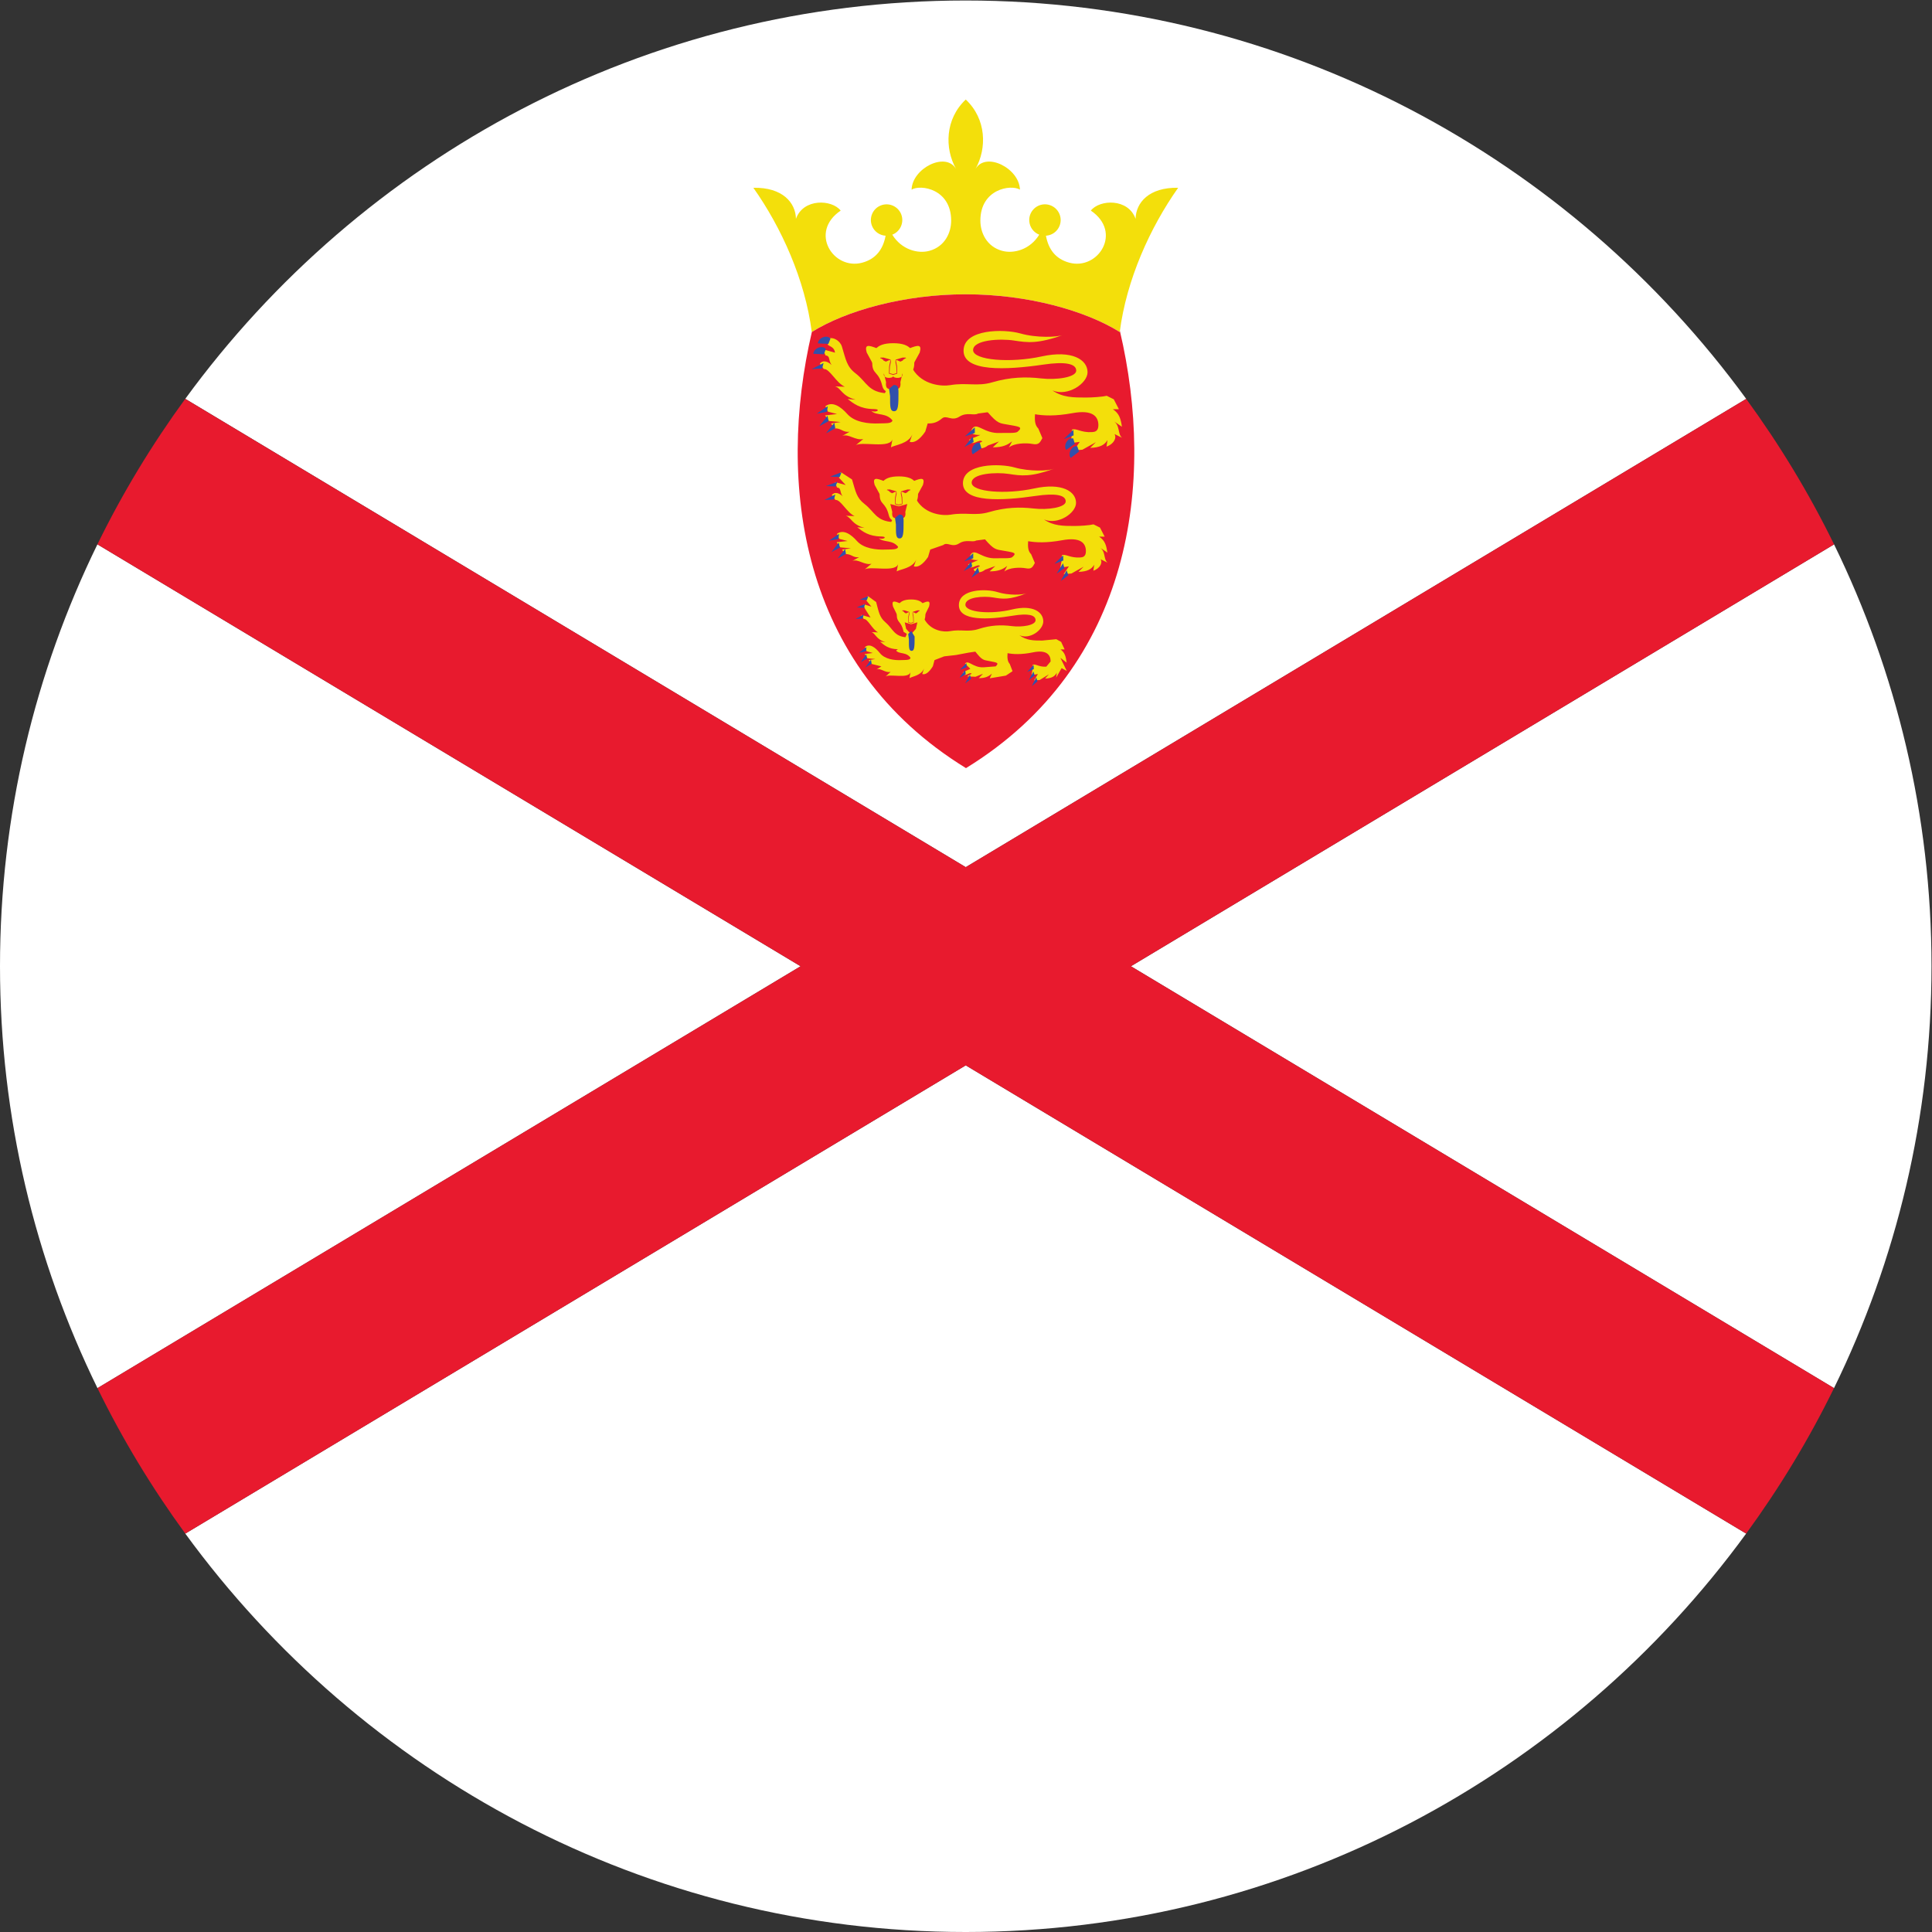 <?xml version="1.0" encoding="UTF-8" standalone="no"?>
<svg
   xmlns:dc="http://purl.org/dc/elements/1.1/"
   xmlns:cc="http://creativecommons.org/ns#"
   xmlns:rdf="http://www.w3.org/1999/02/22-rdf-syntax-ns#"
   xmlns:svg="http://www.w3.org/2000/svg"
   xmlns="http://www.w3.org/2000/svg"
   version="1.1"
   id="svg2"
   xml:space="preserve"
   width="42.667"
   height="42.667"
   viewBox="0 0 42.667 42.667"><rect x="0" y="0" width="42.667" height="42.667" fill="#333333" stroke="none"/><defs
     id="defs6" /><g
     id="g10"
     transform="matrix(1.333,0,0,-1.333,0,42.667)"><g
       id="g12"
       transform="scale(0.1)"><path
         d="M 160,176.418 289.301,254 C 260.152,293.941 213.02,320 159.98,320 106.945,320 59.828,293.945 30.695,254.004 L 160,176.418"
         style="fill:#ffffff;fill-opacity:1;fill-rule:evenodd;stroke:none"
         id="path14" /><path
         d="M 303.848,90.109 C 314.18,111.25 320,134.973 320,160.008 c 0,25.035 -5.816,48.75 -16.145,69.887 L 187.363,160 303.848,90.109"
         style="fill:#ffffff;fill-opacity:1;fill-rule:evenodd;stroke:none"
         id="path16" /><path
         d="M 160,143.582 30.699,66.004 C 59.836,26.059 106.953,0 159.98,0 213.016,0 260.148,26.062 289.293,66.008 L 160,143.582"
         style="fill:#ffffff;fill-opacity:1;fill-rule:evenodd;stroke:none"
         id="path18" /><path
         d="M 16.141,229.898 C 5.812,208.762 0,185.047 0,160.008 0,134.969 5.816,111.25 16.148,90.106 L 132.637,160 16.141,229.898"
         style="fill:#ffffff;fill-opacity:1;fill-rule:evenodd;stroke:none"
         id="path20" /><path
         d="M 289.301,253.996 160,176.418 30.691,254.004 C 25.172,246.434 20.285,238.383 16.141,229.898 L 132.637,160 16.148,90.106 C 20.293,81.625 25.18,73.57 30.699,66.004 L 160,143.582 289.293,66.008 c 5.52,7.566 10.41,15.621 14.555,24.102 L 187.363,160 303.855,229.895 c -4.144,8.484 -9.035,16.535 -14.554,24.101"
         style="fill:#e81a2e;fill-opacity:1;fill-rule:nonzero;stroke:none"
         id="path22" /><path
         d="m 160,271.324 c 10.285,0 19.867,-2.722 25.512,-6.25 1.109,8.672 5.043,17.344 9.679,23.899 -4.839,0.101 -7.007,-2.473 -7.054,-5.145 -1.211,3.43 -5.953,3.227 -7.414,1.363 5.293,-3.582 1.211,-9.933 -3.578,-8.625 -2.25,0.618 -3.442,2.188 -3.86,4.465 1.434,0.09 2.524,1.328 2.434,2.762 -0.094,1.434 -1.328,2.523 -2.766,2.434 -1.433,-0.094 -2.523,-1.329 -2.43,-2.766 0.063,-1.008 0.707,-1.891 1.653,-2.258 -1.516,-2.473 -4.231,-3.211 -6.176,-2.668 -2.52,0.707 -3.578,2.973 -3.578,4.992 0,5.243 5.039,6.047 6.555,5.141 -0.098,3.531 -5.649,6.352 -7.36,3.43 1.914,3.429 1.813,8.269 -1.617,11.496 -3.426,-3.227 -3.527,-8.067 -1.609,-11.496 -1.715,2.922 -7.262,0.101 -7.364,-3.43 1.512,0.906 6.555,0.102 6.555,-5.141 0,-2.019 -1.059,-4.285 -3.578,-4.992 -1.945,-0.547 -4.66,0.195 -6.176,2.668 1.34,0.52 2,2.031 1.481,3.371 -0.524,1.336 -2.032,2 -3.371,1.477 -1.34,-0.52 -2,-2.031 -1.481,-3.371 0.367,-0.942 1.25,-1.586 2.262,-1.649 -0.422,-2.277 -1.614,-3.847 -3.86,-4.465 -4.789,-1.308 -8.875,5.043 -3.582,8.625 -1.461,1.864 -6.199,2.067 -7.41,-1.363 -0.051,2.672 -2.219,5.242 -7.058,5.145 4.636,-6.555 8.57,-15.227 9.679,-23.899 5.649,3.528 15.227,6.25 25.512,6.25 v 0"
         style="fill:#f3df0b;fill-opacity:1;fill-rule:nonzero;stroke:none"
         id="path24" /><path
         d="m 185.512,265.074 c -5.645,3.528 -15.227,6.25 -25.512,6.25 v 0 c -10.277,0 -19.848,-2.719 -25.496,-6.242 -5.813,-24.934 -2.078,-55.293 25.535,-72.258 27.676,17.004 31.367,47.457 25.5,72.422 l -0.027,-0.172"
         style="fill:#e81a2e;fill-opacity:1;fill-rule:nonzero;stroke:none"
         id="path26" /><path
         d="m 181.559,246.82 -0.938,-0.937 c 1.602,0.043 2.375,0.484 2.863,1.289 l -0.164,-1.086 c 1.172,0.414 1.735,1.41 1.325,2.086 l 1.257,-0.617 c -0.82,0.644 -0.23,2.113 -1.554,2.875 l 1.527,-1.055 c -0.203,1.32 -0.41,2.172 -1.496,2.906 h 0.996 l -0.848,1.645 -1.175,0.586 c -0.743,-0.184 -2.438,-0.293 -3.434,-0.293 -2.055,0 -3.848,0 -5.551,1.172 2.555,-1.055 5.813,1.175 5.813,3.023 0,2.055 -2.524,3.731 -7.629,2.613 -5.11,-1.117 -11.332,-0.644 -11.332,1.055 0,1.703 4.461,1.938 6.754,1.586 2.289,-0.352 3.929,-0.586 8.215,0.941 -1.055,-0.414 -4.461,-0.531 -7.161,0.235 -2.699,0.761 -9.336,0.761 -9.39,-2.821 -0.063,-3.578 7.062,-3.253 13.207,-2.347 3.578,0.531 5.457,0.176 5.457,-0.996 0,-1.117 -3.285,-1.586 -5.813,-1.293 -2.519,0.293 -5.105,0.234 -8.097,-0.645 -2.5,-0.734 -4.227,0 -6.985,-0.469 -1.34,-0.23 -4.582,0 -6.179,2.641 -0.985,-0.703 -3.95,-2.18 -4.45,-3.617 -0.703,-1.32 -0.23,-2.637 0.703,-3.926 1.184,-1.625 -0.585,-1.379 -1.843,-1.437 -1.735,-0.082 -4.047,0.183 -5.258,1.554 -1.07,1.215 -2.496,2.188 -3.633,1.289 l 0.438,-0.902 1.492,-0.387 -1.981,-0.226 0.66,-0.926 1.93,-0.172 -1.613,-0.242 0.613,-0.809 c 1.098,0.051 1.379,-0.718 2.477,-0.558 l -1.235,-0.707 c 1.028,0.468 2.164,-0.797 3.496,-0.5 l -1.351,-1.114 c 0.793,0.911 6.105,-0.703 6.223,1.289 l -0.293,-1.554 c 0.679,0.414 2.875,0.558 3.55,2.144 l -0.441,-1.234 c 0.707,-0.231 1.633,0.297 2.582,1.703 l 0.402,1.348 c 0.942,-0.035 1.625,0.203 2.36,0.824 0.761,0.644 1.586,-0.527 2.875,0.293 1.293,0.824 2.41,0.117 3.109,0.527 l 2.438,0.324 c 0.765,0.469 1.949,-0.23 3.211,0.77 1.988,-0.73 4.308,-2.078 10,-1.031 3.261,0.597 4.285,-0.5 4.285,-1.996 0,-1.028 -0.602,-1.118 -1.059,-1.149 -1.812,-0.109 -2.594,0.68 -3.309,0.426 l -0.078,-1.219 -0.207,-1.043 1.563,0.219 -0.953,-1.398 1.39,0.097 2.239,1.246 v 0"
         style="fill:#f3df0b;fill-opacity:1;fill-rule:nonzero;stroke:none"
         id="path28" /><path
         d="m 145.414,262.32 c -1.644,0.672 -2.199,0.692 -1.82,-0.648 l 0.953,-1.746 0.867,2.394"
         style="fill:#f3df0b;fill-opacity:1;fill-rule:nonzero;stroke:none"
         id="path30" /><path
         d="m 150.551,262.32 c 1.644,0.672 2.199,0.692 1.82,-0.648 l -0.957,-1.746 -0.863,2.394"
         style="fill:#f3df0b;fill-opacity:1;fill-rule:nonzero;stroke:none"
         id="path32" /><path
         d="m 147.988,263.223 c 3.114,0 3.5,-1.461 3.485,-3.282 -0.012,-1.968 -1.071,-1.293 -1.672,-3.816 -0.235,-0.988 -1.02,-1.043 -1.813,-1.043 -0.793,0 -1.578,0.055 -1.812,1.043 -0.598,2.523 -1.656,1.848 -1.668,3.816 -0.016,1.821 0.371,3.282 3.484,3.282 h -0.004"
         style="fill:#f3df0b;fill-opacity:1;fill-rule:nonzero;stroke:none"
         id="path34" /><path
         d="m 139.969,256.008 -1.625,0.058 c 1.027,-0.265 1.066,-1.586 3.418,-2.199 l -1.324,0.117 c 0.968,-0.765 2.054,-1.648 4.347,-1.675 1.278,-0.012 0.395,-0.672 -0.441,-0.293 0.867,-0.895 2.582,-0.161 3.668,-1.789 0.207,1.261 -2.024,3.257 -0.996,4.695 -3.168,0.137 -3.43,1.891 -5.254,3.289 -1.489,1.133 -1.621,2.289 -2.278,4.449 -0.296,0.981 -1.445,1.59 -2.078,1.36 l -0.281,-1.043 c 0.477,-0.364 1.086,-0.411 1.219,-1.325 l -1.992,0.547 0.421,-1 c 0.95,-0.097 0.266,-1.027 1.348,-1.933 -0.961,1.078 -1.789,1.175 -2.301,0.589 l 0.66,-0.91 c 0.954,0.098 2.059,-2.324 3.489,-2.937"
         style="fill:#f3df0b;fill-opacity:1;fill-rule:nonzero;stroke:none"
         id="path36" /><path
         d="m 165.504,246.938 -1.027,-0.969 c 1.617,0 2.437,0.383 3.199,1 l -0.528,-1.028 c 0.852,0.735 2.879,0.793 3.934,0.586 1.059,-0.207 1.234,0.293 1.613,0.969 l -0.672,1.586 c -0.531,0.527 -0.648,1.262 -0.531,2.492 -2.816,3.758 -7.867,1.938 -7.926,0.297 1.821,-2.113 2.055,-1.879 3.582,-2.172 1.528,-0.297 2.461,-0.293 1.438,-1.148 -0.352,-0.293 -1.82,-0.153 -2.965,-0.203 -2.558,-0.114 -3.73,1.769 -4.488,0.793 -0.621,-0.805 0.019,-1.161 1.289,-1.118 l -1.844,-0.777 c 0.336,-1.379 1.652,0.258 2.168,-0.308 l -1.148,-0.583 c -0.024,-0.414 0.976,-0.949 2.074,-0.078 l 1.832,0.661 v 0"
         style="fill:#f3df0b;fill-opacity:1;fill-rule:nonzero;stroke:none"
         id="path38" /><path
         d="m 149.949,260.691 0.16,0.032 -0.031,0.058 -0.027,0.055 -0.496,0.008 -1.078,-0.313 -0.004,-0.004 -0.086,-0.047 -0.047,-0.343 0.047,-0.25 0.105,-0.489 0.055,-1.136 -0.582,-0.164 -0.586,0.164 0.055,1.093 0.113,0.532 0.051,0.254 -0.047,0.339 -0.082,0.043 -0.008,0.008 -1.078,0.313 -0.496,-0.008 -0.059,-0.113 0.156,-0.032 0.391,-0.265 v 0 l -0.047,-0.047 0.438,-0.211 0.418,0.191 0.187,0.079 0.008,-0.008 0.035,0.035 -0.031,-0.039 0.125,-0.067 -0.035,-0.191 -0.055,-0.254 -0.109,-0.531 -0.032,-1.199 0.688,-0.215 0.68,0.215 -0.028,1.242 -0.105,0.488 -0.047,0.246 -0.039,0.199 0.125,0.067 -0.035,0.043 0.043,-0.039 0.004,0.008 0.187,-0.079 0.422,-0.191 0.433,0.211 -0.042,0.047 v 0 l 0.386,0.265"
         style="fill:#e61b2f;fill-opacity:1;fill-rule:nonzero;stroke:none"
         id="path40" /><path
         d="m 147.98,255.598 c 0.836,0 1.321,0.015 1.192,1.187 l 0.351,1.426 c 0.235,-0.941 -1.543,-0.852 -1.543,-0.426 0,-0.426 -1.773,-0.515 -1.539,0.426 l 0.352,-1.426 c -0.133,-1.172 0.352,-1.187 1.187,-1.187"
         style="fill:#eb1e28;fill-opacity:1;fill-rule:nonzero;stroke:none"
         id="path42" /><path
         d="m 137.586,263.98 c -0.586,0.727 -2.051,0.114 -2.078,-0.789 l 1.738,-0.082 0.34,0.871 v 0"
         style="fill:#3250aa;fill-opacity:1;fill-rule:nonzero;stroke:none"
         id="path44" /><path
         d="m 136.824,262.258 c -0.582,0.726 -2.043,0.113 -2.07,-0.789 l 1.738,-0.082 0.332,0.871"
         style="fill:#3250aa;fill-opacity:1;fill-rule:nonzero;stroke:none"
         id="path46" /><path
         d="m 136.445,259.945 -1.972,-1.015 1.738,0.113 z"
         style="fill:#3250aa;fill-opacity:1;fill-rule:nonzero;stroke:none"
         id="path48" /><path
         d="m 137.145,252.781 -1.844,-1.238 1.711,0.316 0.133,0.922 v 0"
         style="fill:#3250aa;fill-opacity:1;fill-rule:nonzero;stroke:none"
         id="path50" /><path
         d="m 137.105,251.211 -1.371,-1.742 1.532,0.824 z"
         style="fill:#3250aa;fill-opacity:1;fill-rule:nonzero;stroke:none"
         id="path52" /><path
         d="m 138.227,250.039 -1.375,-1.742 1.535,0.824 -0.16,0.918 v 0"
         style="fill:#3250aa;fill-opacity:1;fill-rule:nonzero;stroke:none"
         id="path54" /><path
         d="m 161.152,247.77 -1.375,-1.743 1.536,0.825 z"
         style="fill:#3250aa;fill-opacity:1;fill-rule:nonzero;stroke:none"
         id="path56" /><path
         d="m 162.332,246.707 c -0.906,0.223 -1.691,-1.156 -1.168,-1.891 l 1.434,0.997 -0.266,0.894 v 0"
         style="fill:#3250aa;fill-opacity:1;fill-rule:nonzero;stroke:none"
         id="path58" /><path
         d="m 161.5,249.277 -1.648,-1.488 1.652,0.555 z"
         style="fill:#3250aa;fill-opacity:1;fill-rule:nonzero;stroke:none"
         id="path60" /><path
         d="m 177.809,247.438 c -0.907,0.222 -1.692,-1.153 -1.164,-1.887 l 1.429,0.996 -0.265,0.891 v 0"
         style="fill:#3250aa;fill-opacity:1;fill-rule:nonzero;stroke:none"
         id="path62" /><path
         d="m 177.836,248.879 -1.598,-1.543 1.633,0.613 z"
         style="fill:#3250aa;fill-opacity:1;fill-rule:nonzero;stroke:none"
         id="path64" /><path
         d="m 178.473,246.152 c -0.914,0.18 -1.637,-1.226 -1.082,-1.937 l 1.382,1.058 -0.3,0.879"
         style="fill:#3250aa;fill-opacity:1;fill-rule:nonzero;stroke:none"
         id="path66" /><path
         d="m 148.051,256.301 c 0.574,0 0.804,-0.168 0.804,-1.203 0,-2.2 -0.027,-3.145 -0.73,-3.145 -0.711,0 -0.66,0.899 -0.66,2.512 l -0.172,1.191 0.758,0.645"
         style="fill:#3250aa;fill-opacity:1;fill-rule:nonzero;stroke:none"
         id="path68" /><path
         d="m 179.531,226.195 -0.851,-0.855 c 1.457,0.039 2.164,0.441 2.605,1.18 l -0.144,-0.993 c 1.07,0.375 1.578,1.286 1.203,1.903 l 1.152,-0.563 c -0.75,0.59 -0.215,1.926 -1.422,2.621 l 1.395,-0.961 c -0.188,1.203 -0.375,1.981 -1.367,2.649 h 0.91 l -0.774,1.5 -1.074,0.535 c -0.672,-0.168 -2.219,-0.27 -3.129,-0.27 -1.875,0 -3.508,0 -5.062,1.075 2.332,-0.965 5.3,1.07 5.3,2.754 0,1.875 -2.3,3.402 -6.96,2.382 -4.657,-1.015 -10.333,-0.586 -10.333,0.965 0,1.555 4.071,1.766 6.161,1.446 2.086,-0.321 3.586,-0.536 7.492,0.859 -0.961,-0.375 -4.07,-0.484 -6.531,0.211 -2.461,0.699 -8.512,0.699 -8.567,-2.57 -0.055,-3.266 6.442,-2.969 12.047,-2.141 3.266,0.484 4.981,0.16 4.981,-0.91 0,-1.016 -3,-1.446 -5.301,-1.176 -2.301,0.266 -4.66,0.211 -7.391,-0.59 -2.277,-0.672 -3.851,0 -6.367,-0.43 -1.223,-0.207 -4.18,0 -5.637,2.411 -0.898,-0.645 -3.601,-1.989 -4.054,-3.301 -0.645,-1.203 -0.215,-2.403 0.64,-3.578 1.078,-1.485 -0.535,-1.258 -1.687,-1.313 -1.578,-0.074 -3.692,0.168 -4.793,1.418 -0.977,1.11 -2.278,1.996 -3.313,1.176 l 0.399,-0.824 1.363,-0.352 -1.809,-0.203 0.602,-0.848 1.758,-0.156 -1.469,-0.223 0.559,-0.734 c 1,0.043 1.257,-0.656 2.261,-0.512 l -1.129,-0.644 c 0.938,0.43 1.973,-0.727 3.188,-0.453 l -1.231,-1.02 c 0.723,0.832 5.571,-0.64 5.676,1.18 l -0.269,-1.418 c 0.621,0.375 2.625,0.508 3.238,1.953 l -0.399,-1.125 c 0.641,-0.211 1.489,0.27 2.356,1.555 l 0.363,1.23 2.153,0.75 c 0.695,0.59 1.445,-0.484 2.625,0.266 1.175,0.75 2.195,0.109 2.835,0.484 l 2.223,0.293 c 0.695,0.43 1.777,-0.211 2.93,0.699 1.812,-0.664 3.926,-1.894 9.117,-0.941 2.977,0.547 3.906,-0.453 3.906,-1.82 0,-0.938 -0.547,-1.016 -0.961,-1.043 -1.656,-0.102 -2.367,0.621 -3.019,0.386 l -0.071,-1.113 -0.187,-0.949 1.422,0.199 -0.867,-1.273 1.269,0.09 2.039,1.132 v 0"
         style="fill:#f3df0b;fill-opacity:1;fill-rule:nonzero;stroke:none"
         id="path70" /><path
         d="m 146.566,240.332 c -1.5,0.617 -2.003,0.633 -1.66,-0.59 l 0.871,-1.594 0.789,2.184"
         style="fill:#f3df0b;fill-opacity:1;fill-rule:nonzero;stroke:none"
         id="path72" /><path
         d="m 151.25,240.332 c 1.5,0.617 2.008,0.633 1.66,-0.59 l -0.871,-1.594 -0.789,2.184"
         style="fill:#f3df0b;fill-opacity:1;fill-rule:nonzero;stroke:none"
         id="path74" /><path
         d="m 148.914,241.156 c 2.84,0 3.191,-1.332 3.18,-2.992 -0.016,-1.793 -0.977,-1.18 -1.528,-3.48 -0.211,-0.903 -0.929,-0.95 -1.652,-0.95 -0.723,0 -1.437,0.047 -1.652,0.95 -0.547,2.3 -1.512,1.687 -1.524,3.48 -0.015,1.66 0.34,2.992 3.18,2.992 h -0.004"
         style="fill:#f3df0b;fill-opacity:1;fill-rule:nonzero;stroke:none"
         id="path76" /><path
         d="m 141.602,234.578 -1.485,0.051 c 0.938,-0.242 0.973,-1.445 3.117,-2.008 l -1.207,0.109 c 0.883,-0.699 1.875,-1.503 3.965,-1.527 1.164,-0.012 0.36,-0.617 -0.402,-0.269 0.789,-0.817 2.355,-0.145 3.344,-1.633 0.187,1.152 -1.844,2.972 -0.911,4.285 -2.886,0.121 -3.125,1.723 -4.789,2.996 -1.355,1.039 -1.476,2.09 -2.074,4.063 l -1.898,1.238 -0.258,-0.953 1.109,-1.203 -1.816,0.496 0.387,-0.91 c 0.867,-0.09 0.242,-0.938 1.23,-1.766 -0.875,0.984 -1.633,1.074 -2.101,0.539 l 0.601,-0.828 c 0.871,0.086 1.883,-2.121 3.188,-2.684 v 0.004"
         style="fill:#f3df0b;fill-opacity:1;fill-rule:nonzero;stroke:none"
         id="path78" /><path
         d="m 164.891,226.305 -0.938,-0.883 c 1.473,0 2.223,0.348 2.918,0.91 l -0.48,-0.937 c 0.773,0.668 2.621,0.722 3.586,0.535 0.964,-0.188 1.125,0.265 1.472,0.883 l -0.613,1.445 c -0.484,0.48 -0.594,1.152 -0.484,2.277 -2.571,3.426 -7.176,1.766 -7.231,0.266 1.66,-1.926 1.875,-1.711 3.27,-1.981 1.39,-0.265 2.242,-0.265 1.308,-1.043 -0.32,-0.269 -1.66,-0.144 -2.703,-0.187 -2.336,-0.102 -3.402,1.613 -4.094,0.723 -0.566,-0.735 0.02,-1.059 1.176,-1.02 l -1.683,-0.707 c 0.308,-1.258 1.511,0.234 1.976,-0.285 l -1.047,-0.528 c -0.019,-0.378 0.891,-0.867 1.895,-0.074 l 1.672,0.606 v 0"
         style="fill:#f3df0b;fill-opacity:1;fill-rule:nonzero;stroke:none"
         id="path80" /><path
         d="m 150.703,238.848 0.145,0.027 -0.028,0.055 -0.027,0.05 -0.453,0.004 -0.981,-0.281 -0.007,-0.008 -0.075,-0.039 -0.043,-0.316 0.043,-0.227 0.094,-0.445 0.051,-1.035 -0.527,-0.153 -0.54,0.153 0.051,0.996 0.102,0.484 0.047,0.231 -0.043,0.312 -0.074,0.039 -0.004,0.008 -0.985,0.281 -0.453,-0.004 -0.055,-0.105 0.149,-0.027 0.351,-0.243 v 0 l -0.039,-0.042 0.395,-0.196 0.383,0.176 0.172,0.074 0.003,-0.008 0.032,0.032 -0.028,-0.036 0.118,-0.058 -0.036,-0.18 -0.046,-0.23 -0.102,-0.481 -0.027,-1.097 0.629,-0.196 0.617,0.196 -0.028,1.132 -0.093,0.446 -0.043,0.226 -0.035,0.184 0.113,0.058 -0.031,0.04 0.039,-0.036 0.004,0.008 0.171,-0.074 0.383,-0.176 0.399,0.196 -0.043,0.042 v 0 l 0.355,0.243"
         style="fill:#e61b2f;fill-opacity:1;fill-rule:nonzero;stroke:none"
         id="path82" /><path
         d="m 148.906,234.203 c 0.766,0 1.207,0.012 1.086,1.082 l 0.321,1.297 -1.407,-0.383 -1.402,0.383 0.32,-1.297 c -0.121,-1.07 0.321,-1.082 1.082,-1.082"
         style="fill:#eb1e28;fill-opacity:1;fill-rule:nonzero;stroke:none"
         id="path84" /><path
         d="m 139.426,241.848 -1.895,-0.723 1.586,-0.07 z"
         style="fill:#3250aa;fill-opacity:1;fill-rule:nonzero;stroke:none"
         id="path86" /><path
         d="m 138.734,240.277 -1.894,-0.722 1.59,-0.071 z"
         style="fill:#3250aa;fill-opacity:1;fill-rule:nonzero;stroke:none"
         id="path88" /><path
         d="m 138.387,238.168 -1.801,-0.93 1.586,0.106 z"
         style="fill:#3250aa;fill-opacity:1;fill-rule:nonzero;stroke:none"
         id="path90" /><path
         d="m 139.02,231.633 -1.68,-1.129 1.562,0.285 0.121,0.844 h -0.003"
         style="fill:#3250aa;fill-opacity:1;fill-rule:nonzero;stroke:none"
         id="path92" /><path
         d="m 138.988,230.203 -1.254,-1.594 1.399,0.754 z"
         style="fill:#3250aa;fill-opacity:1;fill-rule:nonzero;stroke:none"
         id="path94" /><path
         d="m 140.012,229.133 -1.254,-1.59 1.398,0.754 -0.144,0.836 v 0"
         style="fill:#3250aa;fill-opacity:1;fill-rule:nonzero;stroke:none"
         id="path96" /><path
         d="m 160.918,227.063 -1.254,-1.59 1.402,0.754 z"
         style="fill:#3250aa;fill-opacity:1;fill-rule:nonzero;stroke:none"
         id="path98" /><path
         d="m 161.996,226.094 -1.062,-1.723 1.304,0.906 -0.242,0.817 v 0"
         style="fill:#3250aa;fill-opacity:1;fill-rule:nonzero;stroke:none"
         id="path100" /><path
         d="m 161.238,228.438 -1.504,-1.356 1.504,0.504 z"
         style="fill:#3250aa;fill-opacity:1;fill-rule:nonzero;stroke:none"
         id="path102" /><path
         d="m 176.113,226.762 -1.062,-1.723 1.301,0.906 -0.239,0.817 v 0"
         style="fill:#3250aa;fill-opacity:1;fill-rule:nonzero;stroke:none"
         id="path104" /><path
         d="m 176.137,228.074 -1.457,-1.406 1.488,0.555 z"
         style="fill:#3250aa;fill-opacity:1;fill-rule:nonzero;stroke:none"
         id="path106" /><path
         d="m 176.719,225.586 -0.989,-1.766 1.262,0.965 z"
         style="fill:#3250aa;fill-opacity:1;fill-rule:nonzero;stroke:none"
         id="path108" /><path
         d="m 148.969,234.844 c 0.523,0 0.734,-0.153 0.734,-1.098 0,-2.004 -0.023,-2.867 -0.668,-2.867 -0.644,0 -0.601,0.82 -0.601,2.289 l -0.153,1.09 0.688,0.586"
         style="fill:#3250aa;fill-opacity:1;fill-rule:nonzero;stroke:none"
         id="path110" /><path
         d="m 173.781,208.371 -0.636,-0.707 c 1.089,0.031 1.617,0.363 1.949,0.977 l -0.114,-0.821 0.903,1.575 0.855,-0.469 -1.058,2.176 1.039,-0.801 c -0.141,1 -0.281,1.64 -1.02,2.195 h 0.68 l -0.578,1.242 -0.797,0.446 -2.34,-0.223 c -1.398,0 -2.613,0 -3.773,0.887 1.738,-0.797 3.953,0.886 3.953,2.285 0,1.551 -1.715,2.812 -5.192,1.972 -3.476,-0.843 -7.711,-0.488 -7.711,0.797 0,1.286 3.036,1.465 4.594,1.2 1.559,-0.266 2.676,-0.446 5.594,0.707 -0.719,-0.309 -3.035,-0.399 -4.871,0.179 -1.84,0.575 -6.356,0.575 -6.395,-2.129 -0.039,-2.707 4.809,-2.461 8.989,-1.773 2.437,0.398 3.714,0.133 3.714,-0.754 0,-0.844 -2.238,-1.199 -3.953,-0.977 -1.718,0.223 -3.476,0.176 -5.511,-0.488 -1.704,-0.554 -2.879,0 -4.754,-0.355 -0.91,-0.172 -3.118,0 -4.207,1.996 -0.668,-0.531 -2.688,-1.645 -3.024,-2.735 -0.48,-0.996 -0.16,-1.988 0.477,-2.964 0.804,-1.227 -0.399,-1.039 -1.258,-1.086 -1.176,-0.059 -2.754,0.14 -3.574,1.175 -0.731,0.918 -1.699,1.657 -2.473,0.973 l 0.297,-0.68 1.016,-0.293 -1.348,-0.168 0.449,-0.703 1.313,-0.129 -1.098,-0.183 0.418,-0.61 1.684,-0.425 -0.84,-0.532 c 0.699,0.356 1.472,-0.601 2.379,-0.375 l -0.918,-0.843 c 0.539,0.687 4.156,-0.532 4.234,0.976 l -0.199,-1.176 c 0.461,0.309 1.957,0.422 2.414,1.618 l -0.297,-0.93 c 0.48,-0.176 1.109,0.223 1.758,1.285 l 0.273,1.02 1.602,0.621 1.957,0.222 2.117,0.399 1.66,0.246 2.184,0.578 c 1.351,-0.551 2.933,-1.57 6.804,-0.781 2.219,0.453 2.915,-0.375 2.915,-1.508 l -0.719,-0.863 c -1.235,-0.086 -1.766,0.511 -2.25,0.32 l -0.055,-0.922 -0.141,-0.789 1.063,0.168 -0.648,-1.055 0.949,0.075 1.519,0.937 v 0"
         style="fill:#f3df0b;fill-opacity:1;fill-rule:nonzero;stroke:none"
         id="path112" /><path
         d="m 149.188,220.078 c -1.122,0.512 -1.497,0.527 -1.239,-0.484 l 0.649,-1.321 0.59,1.805"
         style="fill:#f3df0b;fill-opacity:1;fill-rule:nonzero;stroke:none"
         id="path114" /><path
         d="m 152.684,220.078 c 1.117,0.512 1.496,0.527 1.238,-0.484 l -0.652,-1.321 -0.586,1.805"
         style="fill:#f3df0b;fill-opacity:1;fill-rule:nonzero;stroke:none"
         id="path116" /><path
         d="m 150.941,220.762 c 2.118,0 2.379,-1.102 2.372,-2.477 -0.012,-1.488 -0.731,-0.976 -1.141,-2.883 l -1.231,-0.789 -1.238,0.789 c -0.406,1.907 -1.125,1.395 -1.137,2.883 -0.007,1.375 0.258,2.477 2.375,2.477 v 0"
         style="fill:#f3df0b;fill-opacity:1;fill-rule:nonzero;stroke:none"
         id="path118" /><path
         d="m 145.48,215.313 -1.105,0.042 c 0.699,-0.199 0.727,-1.195 2.324,-1.66 l -0.898,0.086 c 0.66,-0.574 1.398,-1.242 2.957,-1.261 l -0.301,-0.223 c 0.59,-0.676 1.758,-0.121 2.496,-1.352 0.141,0.953 -1.375,2.461 -0.676,3.547 -2.156,0.102 -2.336,1.43 -3.578,2.485 -1.008,0.859 -1.101,1.73 -1.547,3.363 l -1.414,1.023 -0.191,-0.789 0.828,-0.996 -1.355,0.41 0.285,-0.754 0.918,-1.461 -1.567,0.446 0.449,-0.688 c 0.653,0.074 1.407,-1.754 2.375,-2.218"
         style="fill:#f3df0b;fill-opacity:1;fill-rule:nonzero;stroke:none"
         id="path120" /><path
         d="m 162.859,208.461 -0.699,-0.731 c 1.098,0 1.656,0.29 2.176,0.754 l -0.359,-0.777 2.675,0.445 1.098,0.731 -0.457,1.195 c -0.359,0.402 -0.441,0.957 -0.359,1.887 -1.918,2.84 -5.356,1.465 -5.395,0.223 1.238,-1.598 1.399,-1.418 2.438,-1.641 1.039,-0.223 1.675,-0.223 0.976,-0.867 l -2.015,-0.153 c -1.743,-0.086 -2.54,1.336 -3.055,0.598 l 0.879,-0.844 -1.254,-0.586 c 0.226,-1.043 1.125,0.196 1.472,-0.234 l -0.781,-0.438 1.414,-0.062 1.246,0.5 v 0"
         style="fill:#f3df0b;fill-opacity:1;fill-rule:nonzero;stroke:none"
         id="path122" /><path
         d="m 152.273,218.852 0.11,0.023 -0.024,0.043 -0.015,0.043 -0.34,0.004 -0.734,-0.235 -0.004,-0.003 -0.055,-0.036 -0.035,-0.261 0.035,-0.188 0.07,-0.367 0.035,-0.859 -0.394,-0.125 -0.399,0.125 0.036,0.828 0.078,0.398 0.035,0.192 -0.031,0.257 -0.055,0.032 -0.004,0.004 -0.734,0.238 -0.34,-0.004 -0.039,-0.086 0.105,-0.023 0.266,-0.204 v 0 l -0.031,-0.035 0.296,-0.16 0.286,0.145 0.129,0.062 0.003,-0.008 0.024,0.028 -0.02,-0.028 0.086,-0.05 -0.027,-0.149 -0.035,-0.191 -0.074,-0.399 -0.024,-0.906 0.469,-0.164 0.465,0.16 -0.02,0.942 -0.07,0.367 -0.035,0.187 -0.024,0.153 0.082,0.05 -0.023,0.032 0.027,-0.032 0.004,0.008 0.129,-0.062 0.285,-0.145 0.297,0.16 -0.031,0.035 v 0 l 0.265,0.204"
         style="fill:#e61b2f;fill-opacity:1;fill-rule:nonzero;stroke:none"
         id="path124" /><path
         d="m 150.934,215.004 0.808,0.894 0.242,1.079 -1.05,-0.321 -1.047,0.321 0.238,-1.079 0.809,-0.894"
         style="fill:#eb1e28;fill-opacity:1;fill-rule:nonzero;stroke:none"
         id="path126" /><path
         d="m 143.859,221.332 -1.414,-0.594 1.184,-0.062 0.23,0.66 v -0.004"
         style="fill:#3250aa;fill-opacity:1;fill-rule:nonzero;stroke:none"
         id="path128" /><path
         d="m 143.344,220.035 -1.414,-0.597 1.187,-0.059 z"
         style="fill:#3250aa;fill-opacity:1;fill-rule:nonzero;stroke:none"
         id="path130" /><path
         d="m 143.086,218.285 -1.344,-0.765 1.184,0.085 z"
         style="fill:#3250aa;fill-opacity:1;fill-rule:nonzero;stroke:none"
         id="path132" /><path
         d="m 143.559,212.875 -1.254,-0.934 1.164,0.239 0.09,0.695 v 0"
         style="fill:#3250aa;fill-opacity:1;fill-rule:nonzero;stroke:none"
         id="path134" /><path
         d="m 143.531,211.691 -0.933,-1.32 1.043,0.625 z"
         style="fill:#3250aa;fill-opacity:1;fill-rule:nonzero;stroke:none"
         id="path136" /><path
         d="m 144.297,210.805 -0.938,-1.317 1.047,0.625 -0.109,0.692 v 0"
         style="fill:#3250aa;fill-opacity:1;fill-rule:nonzero;stroke:none"
         id="path138" /><path
         d="m 159.895,209.09 -0.934,-1.317 1.043,0.625 z"
         style="fill:#3250aa;fill-opacity:1;fill-rule:nonzero;stroke:none"
         id="path140" /><path
         d="m 160.699,208.285 -0.793,-1.426 0.973,0.754 -0.18,0.672 v 0"
         style="fill:#3250aa;fill-opacity:1;fill-rule:nonzero;stroke:none"
         id="path142" /><path
         d="m 160.133,210.227 -1.121,-1.122 1.125,0.418 z"
         style="fill:#3250aa;fill-opacity:1;fill-rule:nonzero;stroke:none"
         id="path144" /><path
         d="m 171.23,208.84 -0.792,-1.43 0.972,0.754 -0.18,0.676 v 0"
         style="fill:#3250aa;fill-opacity:1;fill-rule:nonzero;stroke:none"
         id="path146" /><path
         d="m 171.25,209.926 -1.086,-1.164 1.109,0.461 z"
         style="fill:#3250aa;fill-opacity:1;fill-rule:nonzero;stroke:none"
         id="path148" /><path
         d="m 171.684,207.867 -0.739,-1.465 0.946,0.801 z"
         style="fill:#3250aa;fill-opacity:1;fill-rule:nonzero;stroke:none"
         id="path150" /><path
         d="m 150.98,215.535 0.547,-0.91 c 0,-1.66 -0.015,-2.375 -0.496,-2.375 -0.484,0 -0.449,0.68 -0.449,1.898 l -0.117,0.899 0.515,0.488"
         style="fill:#3250aa;fill-opacity:1;fill-rule:nonzero;stroke:none"
         id="path152" /></g></g></svg>
